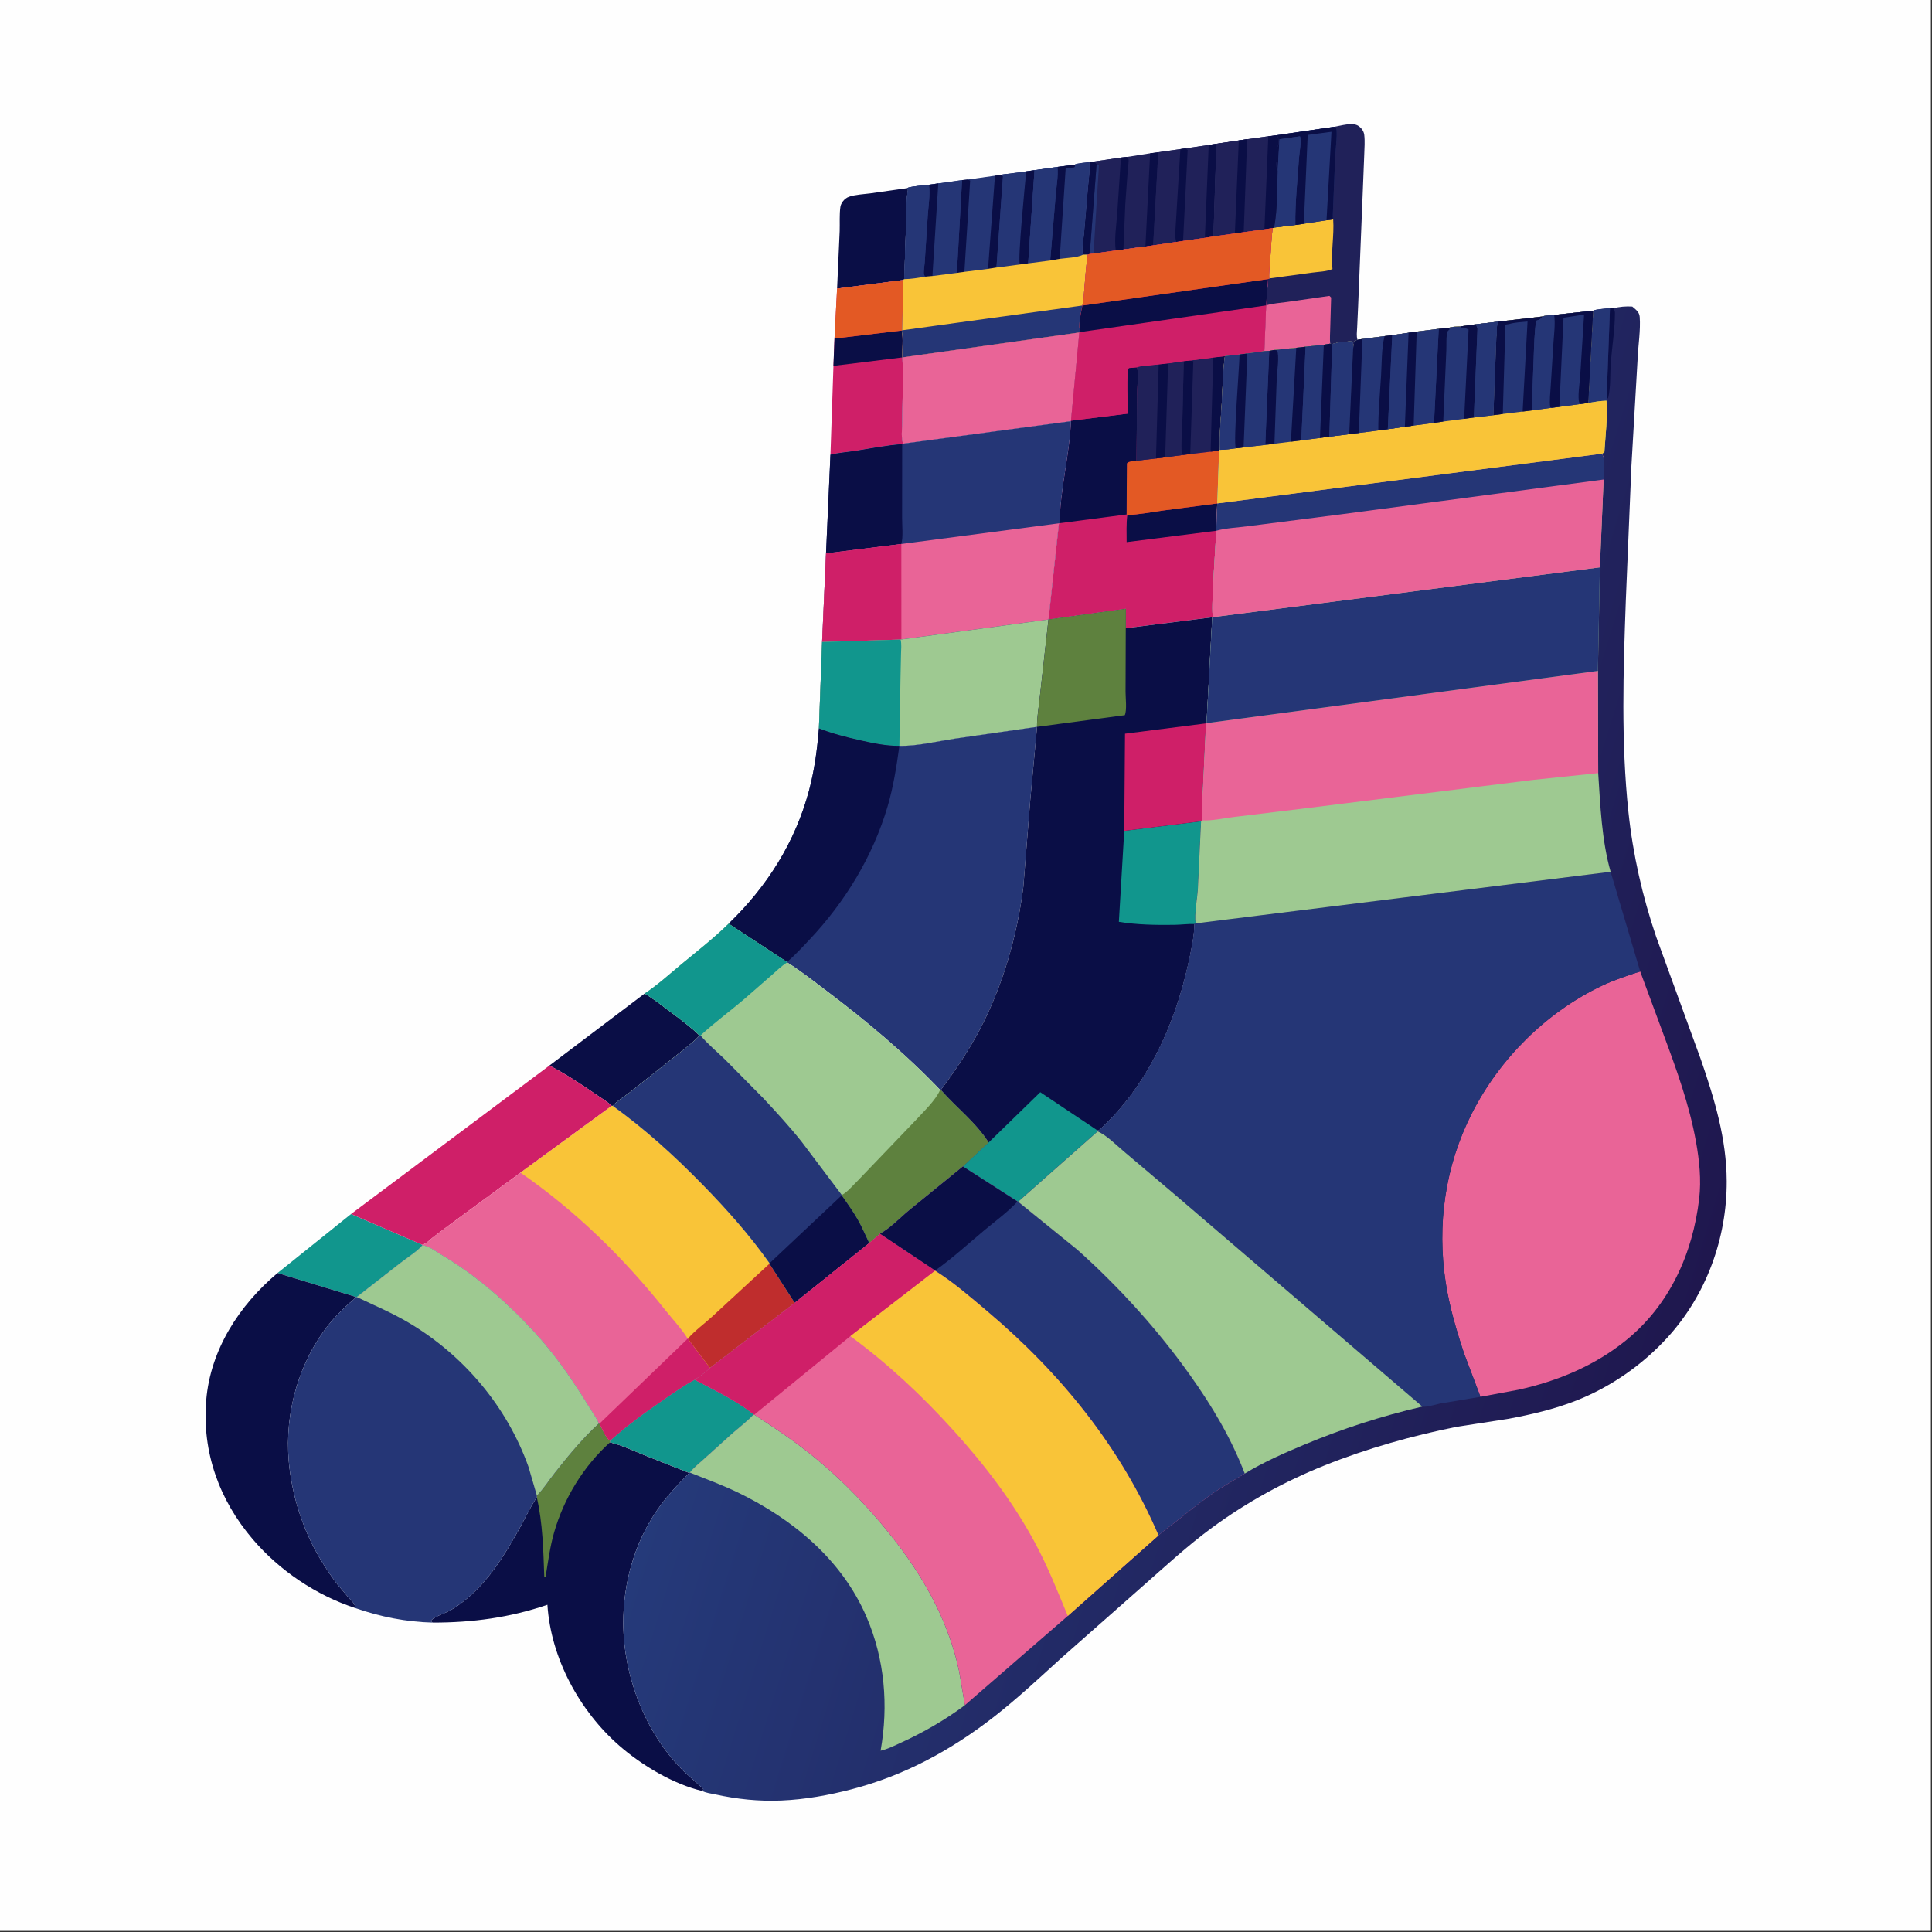<?xml version="1.0" encoding="utf-8" ?>
<svg xmlns="http://www.w3.org/2000/svg" xmlns:xlink="http://www.w3.org/1999/xlink" width="500" height="500">
	<rect width="100%" height="100%" fill="#333333" stroke="none"/>
	<path fill="#FEFEFE" transform="scale(0.488 0.488)" d="M-0 -0L1024 0L1024 1024L-0 1024L0 -0Z"/>
	<path fill="#0A0E46" transform="scale(0.488 0.488)" d="M443.935 153.047L445.304 122.527C445.436 118.404 445.111 113.791 445.68 109.75C445.834 108.657 446.352 107.692 446.999 106.808C447.813 105.696 448.987 104.774 450.297 104.327C453.674 103.175 458.007 103.012 461.547 102.545L481.166 99.769C481.405 100.37 481.594 100.556 481.467 101.203C480.566 105.79 480.818 110.914 480.614 115.595L479.563 148.036L479.017 148.509L443.935 153.047Z"/>
	<path fill="#11968D" transform="scale(0.488 0.488)" d="M186.177 643.819L223.989 660.16L224.063 660.457C220.98 663.903 216.094 666.867 212.411 669.737L189.22 687.86L188.754 687.796L147.193 675.116L186.177 643.819Z"/>
	<path fill="#0A0E46" transform="scale(0.488 0.488)" d="M341.904 526.858C346.834 529.901 351.482 533.534 356.11 537.02C361.117 540.791 366.462 544.733 370.96 549.103C368.673 551.973 365.526 554.091 362.766 556.488L333.942 579.357C331.219 581.47 327.135 583.895 324.962 586.44L324.439 586.468C322.079 584.168 318.812 582.316 316.09 580.43C308.124 574.909 299.982 569.52 291.355 565.088L341.904 526.858Z"/>
	<path fill="#CF1F68" transform="scale(0.488 0.488)" d="M443.935 153.047L479.017 148.509L478.477 175.165L478.229 175.287C479.139 179.875 478.362 184.875 478.564 189.545C479.168 201.034 478.544 212.806 478.443 224.325C478.421 226.795 477.73 233.505 479.112 235.263L478.451 235.532C470.28 236.086 461.88 237.765 453.779 239.058C449.393 239.758 444.7 240.063 440.412 241.135L442.001 194.031L442.56 179.552L443.935 153.047Z"/>
	<path fill="#0A0E46" transform="scale(0.488 0.488)" d="M442.56 179.552L478.229 175.287C479.139 179.875 478.362 184.875 478.564 189.545L442.001 194.031L442.56 179.552Z"/>
	<path fill="#E35924" transform="scale(0.488 0.488)" d="M443.935 153.047L479.017 148.509L478.477 175.165L478.229 175.287L442.56 179.552L443.935 153.047Z"/>
	<path fill="#202159" transform="scale(0.488 0.488)" d="M641.007 76.881L645.095 76.246L643.532 125.391L638.98 126.146L627.416 127.787L623.877 128.313L611.547 130.143L607.442 130.737L595.771 132.325L592.346 132.752L579.94 134.474L577.914 134.697L576.896 135.022L574.389 135.059C573.441 132.767 574.592 127.072 574.83 124.408L577.014 98.972C577.365 94.67 578.159 90.276 577.67 85.969L580.082 85.678L594.464 83.572L597.59 83.245L609.93 81.309L614.274 80.73L625.982 79.08L628.635 78.709L641.007 76.881Z"/>
	<path fill="#0A0E46" transform="scale(0.488 0.488)" d="M609.93 81.309L614.274 80.73L611.547 130.143L607.442 130.737L609.93 81.309Z"/>
	<path fill="#202159" transform="scale(0.488 0.488)" d="M614.274 80.73L625.982 79.08L623.604 118.08C623.505 120.816 622.75 125.892 623.877 128.313L611.547 130.143L614.274 80.73Z"/>
	<path fill="#202159" transform="scale(0.488 0.488)" d="M641.007 76.881L645.095 76.246L643.532 125.391L638.98 126.146L627.416 127.787L623.877 128.313C622.75 125.892 623.505 120.816 623.604 118.08L625.982 79.08L628.635 78.709L641.007 76.881Z"/>
	<path fill="#0A0E46" transform="scale(0.488 0.488)" d="M625.982 79.08L628.635 78.709L629.84 79.516L627.416 127.787L623.877 128.313C622.75 125.892 623.505 120.816 623.604 118.08L625.982 79.08Z"/>
	<path fill="#0A0E46" transform="scale(0.488 0.488)" d="M641.007 76.881L645.095 76.246L643.532 125.391L638.98 126.146L641.007 76.881Z"/>
	<path fill="#202159" transform="scale(0.488 0.488)" d="M594.464 83.572L597.59 83.245C597.869 83.58 598.274 83.842 598.428 84.25C598.763 85.139 598.22 88.39 598.136 89.512L596.772 108.3L595.771 132.325L592.346 132.752L579.94 134.474L577.914 134.697L576.896 135.022L574.389 135.059C573.441 132.767 574.592 127.072 574.83 124.408L577.014 98.972C577.365 94.67 578.159 90.276 577.67 85.969L580.082 85.678L594.464 83.572Z"/>
	<path fill="#253676" transform="scale(0.488 0.488)" d="M581.559 87.028L582.804 87.552L579.94 134.474L577.914 134.697L581.559 87.028Z"/>
	<path fill="#0A0E46" transform="scale(0.488 0.488)" d="M577.67 85.969L580.082 85.678C580.599 86.111 581.136 86.5 581.559 87.028L577.914 134.697L576.896 135.022L574.389 135.059C573.441 132.767 574.592 127.072 574.83 124.408L577.014 98.972C577.365 94.67 578.159 90.276 577.67 85.969Z"/>
	<path fill="#0A0E46" transform="scale(0.488 0.488)" d="M594.464 83.572L597.59 83.245C597.869 83.58 598.274 83.842 598.428 84.25C598.763 85.139 598.22 88.39 598.136 89.512L596.772 108.3L595.771 132.325L592.346 132.752L591.66 132.326C590.91 126.494 592.057 119.322 592.474 113.391L594.464 83.572Z"/>
	<path fill="#CF1F68" transform="scale(0.488 0.488)" d="M186.177 643.819L291.355 565.088C299.982 569.52 308.124 574.909 316.09 580.43C318.812 582.316 322.079 584.168 324.439 586.468L276.03 621.897L236.807 650.745L229.389 656.374C227.673 657.776 226.146 659.477 223.989 660.16L186.177 643.819Z"/>
	<path fill="#0A0E46" transform="scale(0.488 0.488)" d="M147.193 675.116L188.754 687.796L188.137 688.556C187.126 689.769 185.844 690.527 184.713 691.607C181.394 694.777 177.999 697.99 175.094 701.545C158.547 721.798 150.867 748.989 153.157 775.003C154.74 792.99 160.593 811.426 169.927 826.921C172.677 831.487 175.674 836.049 178.958 840.25L184.913 847.309C186.21 848.733 188.003 850.162 188.346 852.109L188.489 852.822C167.703 846.03 148.272 832.945 134.081 816.343C116.28 795.517 107.092 770.071 109.358 742.649C111.584 715.706 126.932 692.165 147.193 675.116Z"/>
	<path fill="#202159" transform="scale(0.488 0.488)" d="M707.624 67.234C711.089 66.66 717.355 64.686 720.386 66.754C722.013 67.864 723.254 69.531 723.494 71.5C723.908 74.892 723.599 78.558 723.497 81.978L722.783 99.98L720.25 162.368L719.722 173.957C719.631 176.008 719.264 178.272 719.931 180.248L718.25 180.983L717.588 185.045L717.442 181.5L716.75 180.976C713.512 181.23 709.538 181.39 706.508 182.575L705.464 182.271L702.041 182.853L692.385 183.883L687.451 184.443L675.61 185.608L673.116 186.101L670.493 186.262L671.451 161.966L672.495 148.012L673.083 147.674C672.849 144.626 673.407 141.304 673.597 138.243C673.956 132.487 674.183 126.69 674.913 120.968L670.552 121.635L659.57 123.138L654.881 123.815L643.532 125.391L645.095 76.246L656.961 74.484L661.412 73.829L672.606 72.274L677.128 71.71L707.624 67.234Z"/>
	<path fill="#E96497" transform="scale(0.488 0.488)" d="M705.025 156.924L705.935 157.764L705.46 174.166C705.432 176.76 705.119 179.71 705.464 182.271L702.041 182.853L692.385 183.883L687.451 184.443L675.61 185.608L673.116 186.101L670.493 186.262L671.451 161.966C674.869 160.859 679.054 160.646 682.611 160.134L705.025 156.924Z"/>
	<path fill="#F9C438" transform="scale(0.488 0.488)" d="M707.026 116.342C707.623 125.059 705.724 134.025 706.643 142.695C703.44 144.096 699.285 144.094 695.828 144.591L673.083 147.674C672.849 144.626 673.407 141.304 673.597 138.243C673.956 132.487 674.183 126.69 674.913 120.968L675.704 120.666L686.962 119.302L691.453 118.645L703.49 116.812L707.026 116.342Z"/>
	<path fill="#253676" transform="scale(0.488 0.488)" d="M677.128 71.71L707.624 67.234C708.507 67.981 708.753 67.836 708.836 69.063C709.127 73.363 708.361 78.234 708.11 82.574L706.949 111.023C706.942 112.054 706.628 115.649 707.026 116.342L703.49 116.812L691.453 118.645L686.962 119.302L675.704 120.666C677.495 110.962 677.317 100.304 677.543 90.443C676.941 89.139 676.876 87.906 676.755 86.5C677.904 84.77 677.246 80.189 677.255 78C677.915 77.17 677.942 76.841 678 75.75C678.071 74.412 677.996 72.773 677.128 71.71Z"/>
	<path fill="#0A0E46" transform="scale(0.488 0.488)" d="M677.128 71.71L707.624 67.234C708.507 67.981 708.753 67.836 708.836 69.063C709.127 73.363 708.361 78.234 708.11 82.574L706.949 111.023C706.942 112.054 706.628 115.649 707.026 116.342L703.49 116.812L706.107 69.89L693.51 71.557L691.453 118.645L686.962 119.302C686.76 107.561 688.13 95.368 688.916 83.626C689.091 81.004 690.334 74.371 689.401 72.304L678.549 73.85L677.622 89.816L677.543 90.443C676.941 89.139 676.876 87.906 676.755 86.5C677.904 84.77 677.246 80.189 677.255 78C677.915 77.17 677.942 76.841 678 75.75C678.071 74.412 677.996 72.773 677.128 71.71Z"/>
	<path fill="#253676" transform="scale(0.488 0.488)" d="M677.543 90.443L677.622 89.816L678.549 73.85L689.401 72.304C690.334 74.371 689.091 81.004 688.916 83.626C688.13 95.368 686.76 107.561 686.962 119.302L675.704 120.666C677.495 110.962 677.317 100.304 677.543 90.443Z"/>
	<path fill="#202159" transform="scale(0.488 0.488)" d="M672.606 72.274L677.128 71.71C677.996 72.773 678.071 74.412 678 75.75C677.942 76.841 677.915 77.17 677.255 78C677.246 80.189 677.904 84.77 676.755 86.5C676.876 87.906 676.941 89.139 677.543 90.443C677.317 100.304 677.495 110.962 675.704 120.666L674.913 120.968L670.552 121.635L659.57 123.138L654.881 123.815L643.532 125.391L645.095 76.246L656.961 74.484L661.412 73.829L672.606 72.274Z"/>
	<path fill="#0A0E46" transform="scale(0.488 0.488)" d="M672.606 72.274L677.128 71.71C677.996 72.773 678.071 74.412 678 75.75C677.942 76.841 677.915 77.17 677.255 78C677.246 80.189 677.904 84.77 676.755 86.5C676.876 87.906 676.941 89.139 677.543 90.443C677.317 100.304 677.495 110.962 675.704 120.666L674.913 120.968L670.552 121.635L672.606 72.274Z"/>
	<path fill="#202159" transform="scale(0.488 0.488)" d="M656.961 74.484L661.412 73.829L659.57 123.138L654.881 123.815L643.532 125.391L645.095 76.246L656.961 74.484Z"/>
	<path fill="#0A0E46" transform="scale(0.488 0.488)" d="M656.961 74.484L661.412 73.829L659.57 123.138L654.881 123.815L656.961 74.484Z"/>
	<path fill="#0A0E46" transform="scale(0.488 0.488)" d="M317.515 754.943L317.909 755C319.138 757.314 321.284 762.803 323.563 764.088L323.503 764.912C329.842 766.404 335.861 769.355 341.892 771.775L365.567 781.141C359.265 787.438 353.062 794.114 348.051 801.5C336.312 818.801 330.464 840.031 330.542 860.873C330.649 889.161 342.367 919.475 362.673 939.415L373.032 948.747L372.581 949.84C357.084 946.239 340.285 936.119 328.437 925.774C307.248 907.273 292.13 879.319 290.307 851.052C270.36 857.863 250.528 860.521 229.544 860.504L228.357 859.75C229.858 857.434 235.841 855.642 238.539 854.145C241.057 852.748 243.212 851.221 245.5 849.476C258.588 839.489 267.601 824.774 275.491 810.573C278.381 805.372 280.915 799.859 284.149 794.868L284.685 794.049L284.715 793.149C288.197 789.605 291.033 785.111 294.125 781.184C301.365 771.993 308.88 762.871 317.515 754.943Z"/>
	<path fill="#5E813E" transform="scale(0.488 0.488)" d="M317.515 754.943L317.909 755C319.138 757.314 321.284 762.803 323.563 764.088L323.503 764.912C309.458 777.6 299.089 794.478 293.87 812.649C291.721 820.132 290.755 827.606 289.495 835.25C289.344 836.166 289.558 836.348 288.656 836.5C288.135 822.233 287.873 808.066 284.685 794.049L284.715 793.149C288.197 789.605 291.033 785.111 294.125 781.184C301.365 771.993 308.88 762.871 317.515 754.943Z"/>
	<path fill="#253676" transform="scale(0.488 0.488)" d="M569.891 87.34C570.907 86.572 576.167 86.206 577.67 85.969C578.159 90.276 577.365 94.67 577.014 98.972L574.83 124.408C574.592 127.072 573.441 132.767 574.389 135.059L576.896 135.022C575.936 141.035 575.621 147.049 575.078 153.105C574.817 156.019 574.763 159.182 574.039 162.02C573.417 165.772 571.561 172.477 572.942 176.088L572.419 176.327L567.993 223.115L567.972 223.377L479.112 235.263C477.73 233.505 478.421 226.795 478.443 224.325C478.544 212.806 479.168 201.034 478.564 189.545C478.362 184.875 479.139 179.875 478.229 175.287L478.477 175.165L479.017 148.509L479.563 148.036L480.614 115.595C480.818 110.914 480.566 105.79 481.467 101.203C481.594 100.556 481.405 100.37 481.166 99.769C482.015 98.918 491.113 98.19 492.657 97.974L497.605 97.28L510.216 95.528L513.132 95.222L527.654 93.182L531.156 92.772C531.906 92.269 533.764 92.293 534.683 92.178L544.246 90.884L548.638 90.252L560.785 88.53L569.891 87.34Z"/>
	<path fill="#0A0E46" transform="scale(0.488 0.488)" d="M510.216 95.528L513.132 95.222L514.499 95.75L511.439 144.16L507.45 144.727L510.216 95.528Z"/>
	<path fill="#0A0E46" transform="scale(0.488 0.488)" d="M527.654 93.182L531.156 92.772L531.9 93.5L528.452 141.884L523.986 142.598L527.654 93.182Z"/>
	<path fill="#253676" transform="scale(0.488 0.488)" d="M544.246 90.884L548.638 90.252L545.264 139.673L540.864 140.262L528.452 141.884L531.9 93.5L531.156 92.772C531.906 92.269 533.764 92.293 534.683 92.178L544.246 90.884Z"/>
	<path fill="#0A0E46" transform="scale(0.488 0.488)" d="M544.246 90.884L548.638 90.252L545.264 139.673L540.864 140.262C539.566 138.134 543.641 96.961 544.246 90.884Z"/>
	<path fill="#253676" transform="scale(0.488 0.488)" d="M497.605 97.28L510.216 95.528L507.45 144.727L494.484 146.39L490.821 146.708C487.149 147.31 483.284 148.016 479.563 148.036L480.614 115.595C480.818 110.914 480.566 105.79 481.467 101.203C481.594 100.556 481.405 100.37 481.166 99.769C482.015 98.918 491.113 98.19 492.657 97.974L497.605 97.28Z"/>
	<path fill="#0A0E46" transform="scale(0.488 0.488)" d="M492.657 97.974L497.605 97.28L494.484 146.39L490.821 146.708C490.533 146.442 490.156 146.139 490.034 145.75C489.644 144.51 490.311 140.631 490.397 139.153L492.044 113.924C492.41 108.746 493.354 103.12 492.657 97.974Z"/>
	<path fill="#253676" transform="scale(0.488 0.488)" d="M481.166 99.769C482.015 98.918 491.113 98.19 492.657 97.974C493.354 103.12 492.41 108.746 492.044 113.924L490.397 139.153C490.311 140.631 489.644 144.51 490.034 145.75C490.156 146.139 490.533 146.442 490.821 146.708C487.149 147.31 483.284 148.016 479.563 148.036L480.614 115.595C480.818 110.914 480.566 105.79 481.467 101.203C481.594 100.556 481.405 100.37 481.166 99.769Z"/>
	<path fill="#253676" transform="scale(0.488 0.488)" d="M569.891 87.34C570.907 86.572 576.167 86.206 577.67 85.969C578.159 90.276 577.365 94.67 577.014 98.972L574.83 124.408C574.592 127.072 573.441 132.767 574.389 135.059C571.225 136.676 565.604 136.761 561.976 137.278L556.955 138.156L545.264 139.673L548.638 90.252L560.785 88.53L569.891 87.34Z"/>
	<path fill="#0A0E46" transform="scale(0.488 0.488)" d="M560.785 88.53L569.891 87.34L570.179 88.077L569.75 88.758L565.144 89.371L561.976 137.278L556.955 138.156L559.847 103.788C560.231 98.769 561.286 93.533 560.785 88.53Z"/>
	<path fill="#253676" transform="scale(0.488 0.488)" d="M548.638 90.252L560.785 88.53C561.286 93.533 560.231 98.769 559.847 103.788L556.955 138.156L545.264 139.673L548.638 90.252Z"/>
	<path fill="#F9C438" transform="scale(0.488 0.488)" d="M574.389 135.059L576.896 135.022C575.936 141.035 575.621 147.049 575.078 153.105C574.817 156.019 574.763 159.182 574.039 162.02C573.417 165.772 571.561 172.477 572.942 176.088L572.419 176.327L478.564 189.545C478.362 184.875 479.139 179.875 478.229 175.287L478.477 175.165L479.017 148.509L479.563 148.036C483.284 148.016 487.149 147.31 490.821 146.708L494.484 146.39L507.45 144.727L511.439 144.16L523.986 142.598L528.452 141.884L540.864 140.262L545.264 139.673L556.955 138.156L561.976 137.278C565.604 136.761 571.225 136.676 574.389 135.059Z"/>
	<path fill="#253676" transform="scale(0.488 0.488)" d="M574.039 162.02C573.417 165.772 571.561 172.477 572.942 176.088L572.419 176.327L478.564 189.545C478.362 184.875 479.139 179.875 478.229 175.287L478.477 175.165L574.039 162.02Z"/>
	<path fill="#E96497" transform="scale(0.488 0.488)" d="M478.564 189.545L572.419 176.327L567.993 223.115L567.972 223.377L479.112 235.263C477.73 233.505 478.421 226.795 478.443 224.325C478.544 212.806 479.168 201.034 478.564 189.545Z"/>
	<path fill="#CF1F68" transform="scale(0.488 0.488)" d="M670.552 121.635L674.913 120.968C674.183 126.69 673.956 132.487 673.597 138.243C673.407 141.304 672.849 144.626 673.083 147.674L672.495 148.012L671.451 161.966L670.493 186.262L661.502 187.489L657.361 188.018L649.611 188.912C648.464 197.189 648.381 205.709 647.924 214.057C647.486 222.063 646.602 230.583 646.969 238.555L646.506 239.019L645.535 266.98L644.984 281.474C644.898 287.517 641.917 324.813 643.341 327.28L642.884 327.362L597.019 333.147L597.08 322.84L556.042 328.536L561.567 277.524L561.963 277.465C562.199 259.389 567.198 241.427 567.972 223.377L567.993 223.115L572.419 176.327L572.942 176.088C571.561 172.477 573.417 165.772 574.039 162.02C574.763 159.182 574.817 156.019 575.078 153.105C575.621 147.049 575.936 141.035 576.896 135.022L577.914 134.697L579.94 134.474L592.346 132.752L595.771 132.325L607.442 130.737L611.547 130.143L623.877 128.313L627.416 127.787L638.98 126.146L643.532 125.391L654.881 123.815L659.57 123.138L670.552 121.635Z"/>
	<path fill="#0A0E46" transform="scale(0.488 0.488)" d="M645.535 266.98L644.984 281.474L597.483 287.49C597.506 282.752 597.217 277.78 597.862 273.085C603.997 272.922 610.176 271.653 616.25 270.8L645.535 266.98Z"/>
	<path fill="#E35924" transform="scale(0.488 0.488)" d="M642.029 239.524L646.506 239.019L645.535 266.98L616.25 270.8C610.176 271.653 603.997 272.922 597.862 273.085L597.461 272.823L597.613 245.75C598.638 244.475 601.08 244.561 602.722 244.33L613.044 243.119L617.917 242.519L627.396 241.268L631.229 240.793L642.029 239.524Z"/>
	<path fill="#0A0E46" transform="scale(0.488 0.488)" d="M567.993 223.115L598.123 219.365C598.106 215.548 597.203 197.124 598.624 195.179L603.07 194.776C603.849 199.375 603.058 205.133 603.031 209.862L602.722 244.33C601.08 244.561 598.638 244.475 597.613 245.75L597.461 272.823L561.963 277.465C562.199 259.389 567.198 241.427 567.972 223.377L567.993 223.115Z"/>
	<path fill="#202159" transform="scale(0.488 0.488)" d="M643.411 189.611L649.611 188.912C648.464 197.189 648.381 205.709 647.924 214.057C647.486 222.063 646.602 230.583 646.969 238.555L646.506 239.019L642.029 239.524L631.229 240.793L627.396 241.268L617.917 242.519L613.044 243.119L602.722 244.33L603.031 209.862C603.058 205.133 603.849 199.375 603.07 194.776C603.613 194.177 613.115 193.443 614.473 193.286L619.489 192.727L627.759 191.543L631.099 191.202L643.411 189.611Z"/>
	<path fill="#0A0E46" transform="scale(0.488 0.488)" d="M627.759 191.543L631.099 191.202L632.844 191.568L631.229 240.793L627.396 241.268L626.705 240.822C626.107 235.562 626.845 229.816 627.004 224.513L627.759 191.543Z"/>
	<path fill="#0A0E46" transform="scale(0.488 0.488)" d="M643.411 189.611L649.611 188.912C648.464 197.189 648.381 205.709 647.924 214.057C647.486 222.063 646.602 230.583 646.969 238.555L646.506 239.019L642.029 239.524L643.411 189.611Z"/>
	<path fill="#202159" transform="scale(0.488 0.488)" d="M619.489 192.727L627.759 191.543L627.004 224.513C626.845 229.816 626.107 235.562 626.705 240.822L627.396 241.268L617.917 242.519L619.489 192.727Z"/>
	<path fill="#202159" transform="scale(0.488 0.488)" d="M614.473 193.286L619.489 192.727L617.917 242.519L613.044 243.119L602.722 244.33L603.031 209.862C603.058 205.133 603.849 199.375 603.07 194.776C603.613 194.177 613.115 193.443 614.473 193.286Z"/>
	<path fill="#0A0E46" transform="scale(0.488 0.488)" d="M614.473 193.286L619.489 192.727L617.917 242.519L613.044 243.119L614.473 193.286Z"/>
	<path fill="#CF1F68" transform="scale(0.488 0.488)" d="M670.552 121.635L674.913 120.968C674.183 126.69 673.956 132.487 673.597 138.243C673.407 141.304 672.849 144.626 673.083 147.674L672.495 148.012L671.451 161.966L670.493 186.262L661.502 187.489L657.361 188.018L649.611 188.912L643.411 189.611L631.099 191.202L627.759 191.543L619.489 192.727L614.473 193.286C613.115 193.443 603.613 194.177 603.07 194.776L598.624 195.179C597.203 197.124 598.106 215.548 598.123 219.365L567.993 223.115L572.419 176.327L572.942 176.088C571.561 172.477 573.417 165.772 574.039 162.02C574.763 159.182 574.817 156.019 575.078 153.105C575.621 147.049 575.936 141.035 576.896 135.022L577.914 134.697L579.94 134.474L592.346 132.752L595.771 132.325L607.442 130.737L611.547 130.143L623.877 128.313L627.416 127.787L638.98 126.146L643.532 125.391L654.881 123.815L659.57 123.138L670.552 121.635Z"/>
	<path fill="#0A0E46" transform="scale(0.488 0.488)" d="M574.039 162.02L672.495 148.012L671.451 161.966L572.942 176.088C571.561 172.477 573.417 165.772 574.039 162.02Z"/>
	<path fill="#E35924" transform="scale(0.488 0.488)" d="M670.552 121.635L674.913 120.968C674.183 126.69 673.956 132.487 673.597 138.243C673.407 141.304 672.849 144.626 673.083 147.674L672.495 148.012L574.039 162.02C574.763 159.182 574.817 156.019 575.078 153.105C575.621 147.049 575.936 141.035 576.896 135.022L577.914 134.697L579.94 134.474L592.346 132.752L595.771 132.325L607.442 130.737L611.547 130.143L623.877 128.313L627.416 127.787L638.98 126.146L643.532 125.391L654.881 123.815L659.57 123.138L670.552 121.635Z"/>
	<path fill="#E96497" transform="scale(0.488 0.488)" d="M324.962 586.44C342.097 598.82 357.523 612.824 372.292 627.91C385.127 641.019 397.535 654.913 408.117 669.924L408.096 670.161L421.489 690.9L376.566 725.467C374.142 727.829 371.243 729.818 368.456 731.725C378.739 737.204 390.674 742.764 399.7 750.1C396.47 753.613 392.47 756.63 388.858 759.762L373.13 773.931C370.797 776.088 367.727 778.408 365.877 780.955L365.567 781.141L341.892 771.775C335.861 769.355 329.842 766.404 323.503 764.912L323.563 764.088C321.284 762.803 319.138 757.314 317.909 755L317.515 754.943C316.333 751.806 313.914 748.599 312.151 745.724C303.683 731.914 294.496 718.53 283.511 706.579C268.647 690.41 252.646 676.417 233.714 665.197C231.014 663.597 227.221 660.59 224.063 660.457L223.989 660.16C226.146 659.477 227.673 657.776 229.389 656.374L236.807 650.745L276.03 621.897L324.439 586.468L324.962 586.44Z"/>
	<path fill="#CF1F68" transform="scale(0.488 0.488)" d="M364.709 709.947L364.804 709.905L376.378 725.203L376.566 725.467C374.142 727.829 371.243 729.818 368.456 731.725C362.506 734.916 356.97 738.895 351.41 742.713C341.589 749.457 332.438 756.141 323.563 764.088C321.284 762.803 319.138 757.314 317.909 755L364.709 709.947Z"/>
	<path fill="#11968D" transform="scale(0.488 0.488)" d="M368.456 731.725C378.739 737.204 390.674 742.764 399.7 750.1C396.47 753.613 392.47 756.63 388.858 759.762L373.13 773.931C370.797 776.088 367.727 778.408 365.877 780.955L365.567 781.141L341.892 771.775C335.861 769.355 329.842 766.404 323.503 764.912L323.563 764.088C332.438 756.141 341.589 749.457 351.41 742.713C356.97 738.895 362.506 734.916 368.456 731.725Z"/>
	<path fill="#F9C438" transform="scale(0.488 0.488)" d="M324.962 586.44C342.097 598.82 357.523 612.824 372.292 627.91C385.127 641.019 397.535 654.913 408.117 669.924L408.096 670.161L421.489 690.9L376.566 725.467L376.378 725.203L364.804 709.905L364.709 709.947C361.537 704.767 356.783 699.742 352.965 694.948C330.777 667.089 305.402 642.198 276.03 621.897L324.439 586.468L324.962 586.44Z"/>
	<path fill="#BF2D2D" transform="scale(0.488 0.488)" d="M408.096 670.161L421.489 690.9L376.566 725.467L376.378 725.203L364.804 709.905C368.384 705.767 373.559 702.004 377.63 698.276L408.096 670.161Z"/>
	<path fill="#253676" transform="scale(0.488 0.488)" d="M479.112 235.263L567.972 223.377C567.198 241.427 562.199 259.389 561.963 277.465L561.567 277.524L556.042 328.536L551.334 370.711C550.834 375.499 549.908 380.672 549.969 385.472L506.172 391.776C496.819 393.191 486.4 395.748 476.967 395.567C470.069 395.624 463.128 394.17 456.415 392.66C448.87 390.963 441.511 389.089 434.292 386.292L435.986 340.481L438.065 293.496L440.412 241.135C444.7 240.063 449.393 239.758 453.779 239.058C461.88 237.765 470.28 236.086 478.451 235.532L479.112 235.263Z"/>
	<path fill="#0A0E46" transform="scale(0.488 0.488)" d="M440.412 241.135C444.7 240.063 449.393 239.758 453.779 239.058C461.88 237.765 470.28 236.086 478.451 235.532L478.413 274.608C478.385 278.689 479.064 284.68 477.999 288.484L438.065 293.496L440.412 241.135Z"/>
	<path fill="#E96497" transform="scale(0.488 0.488)" d="M477.999 288.484L561.567 277.524L556.042 328.536L478.033 339.113L477.612 339.181L435.986 340.481L438.065 293.496L477.999 288.484Z"/>
	<path fill="#CF1F68" transform="scale(0.488 0.488)" d="M477.999 288.484L478.033 339.113L477.612 339.181L435.986 340.481L438.065 293.496L477.999 288.484Z"/>
	<path fill="#9EC991" transform="scale(0.488 0.488)" d="M556.042 328.536L551.334 370.711C550.834 375.499 549.908 380.672 549.969 385.472L506.172 391.776C496.819 393.191 486.4 395.748 476.967 395.567C470.069 395.624 463.128 394.17 456.415 392.66C448.87 390.963 441.511 389.089 434.292 386.292L435.986 340.481L477.612 339.181L478.033 339.113L556.042 328.536Z"/>
	<path fill="#11968D" transform="scale(0.488 0.488)" d="M477.612 339.181C478.216 341.628 477.885 344.347 477.829 346.864L477.549 359.963L476.967 395.567C470.069 395.624 463.128 394.17 456.415 392.66C448.87 390.963 441.511 389.089 434.292 386.292L435.986 340.481L477.612 339.181Z"/>
	<path fill="#253676" transform="scale(0.488 0.488)" d="M476.967 395.567C486.4 395.748 496.819 393.191 506.172 391.776L549.969 385.472L546.356 424.448L542.698 470.345C539.462 496.083 532.005 522.066 520.069 545.142C514.072 556.734 506.722 567.552 498.946 578.012L498.567 578.012C480.068 558.596 458.483 540.624 437.063 524.525C430.655 519.709 424.26 514.616 417.433 510.405L417.383 510.17L386.405 489.846C406.775 470.275 421.746 446.632 429.064 419.175C431.954 408.33 433.38 397.45 434.292 386.292C441.511 389.089 448.87 390.963 456.415 392.66C463.128 394.17 470.069 395.624 476.967 395.567Z"/>
	<path fill="#0A0E46" transform="scale(0.488 0.488)" d="M434.292 386.292C441.511 389.089 448.87 390.963 456.415 392.66C463.128 394.17 470.069 395.624 476.967 395.567C475.472 406.394 473.771 417.386 470.66 427.886C462.893 454.099 448.244 478.203 429.558 498.038C425.688 502.145 421.685 506.521 417.383 510.17L386.405 489.846C406.775 470.275 421.746 446.632 429.064 419.175C431.954 408.33 433.38 397.45 434.292 386.292Z"/>
	<path fill="#9EC991" transform="scale(0.488 0.488)" d="M341.904 526.858C348.698 522.385 355.121 516.516 361.405 511.316C369.868 504.313 378.561 497.55 386.405 489.846L417.383 510.17L417.433 510.405C424.26 514.616 430.655 519.709 437.063 524.525C458.483 540.624 480.068 558.596 498.567 578.012L498.946 578.012C507.272 587.502 517.399 595.05 524.291 605.898L510.663 618.64L482.308 641.738C477.541 645.658 472.15 651.419 466.753 654.269L460.943 659.277L421.489 690.9L408.096 670.161L408.117 669.924C397.535 654.913 385.127 641.019 372.292 627.91C357.523 612.824 342.097 598.82 324.962 586.44C327.135 583.895 331.219 581.47 333.942 579.357L362.766 556.488C365.526 554.091 368.673 551.973 370.96 549.103C366.462 544.733 361.117 540.791 356.11 537.02C351.482 533.534 346.834 529.901 341.904 526.858Z"/>
	<path fill="#11968D" transform="scale(0.488 0.488)" d="M341.904 526.858C348.698 522.385 355.121 516.516 361.405 511.316C369.868 504.313 378.561 497.55 386.405 489.846L417.383 510.17L417.433 510.405C414.451 512.24 411.798 514.905 409.158 517.207L394.91 529.638C387.258 536.201 378.856 542.314 371.492 549.132L370.96 549.103C366.462 544.733 361.117 540.791 356.11 537.02C351.482 533.534 346.834 529.901 341.904 526.858Z"/>
	<path fill="#5E813E" transform="scale(0.488 0.488)" d="M498.567 578.012L498.946 578.012C507.272 587.502 517.399 595.05 524.291 605.898L510.663 618.64L482.308 641.738C477.541 645.658 472.15 651.419 466.753 654.269L460.943 659.277C458.93 655.107 457.131 650.777 454.84 646.75C452.325 642.331 449.245 638.14 446.363 633.949L446.421 633.745C449.286 632.366 452.639 628.288 455.018 626.01L485.593 594.122C489.695 589.602 496.152 583.614 498.567 578.012Z"/>
	<path fill="#253676" transform="scale(0.488 0.488)" d="M370.96 549.103L371.492 549.132C375.417 553.742 380.258 557.789 384.63 561.995L404.855 582.468C411.841 589.954 418.777 597.494 425.152 605.513L446.421 633.745L446.363 633.949C449.245 638.14 452.325 642.331 454.84 646.75C457.131 650.777 458.93 655.107 460.943 659.277L421.489 690.9L408.096 670.161L408.117 669.924C397.535 654.913 385.127 641.019 372.292 627.91C357.523 612.824 342.097 598.82 324.962 586.44C327.135 583.895 331.219 581.47 333.942 579.357L362.766 556.488C365.526 554.091 368.673 551.973 370.96 549.103Z"/>
	<path fill="#0A0E46" transform="scale(0.488 0.488)" d="M446.363 633.949C449.245 638.14 452.325 642.331 454.84 646.75C457.131 650.777 458.93 655.107 460.943 659.277L421.489 690.9L408.096 670.161L408.117 669.924L446.363 633.949Z"/>
	<path fill="#253676" transform="scale(0.488 0.488)" d="M224.063 660.457C227.221 660.59 231.014 663.597 233.714 665.197C252.646 676.417 268.647 690.41 283.511 706.579C294.496 718.53 303.683 731.914 312.151 745.724C313.914 748.599 316.333 751.806 317.515 754.943C308.88 762.871 301.365 771.993 294.125 781.184C291.033 785.111 288.197 789.605 284.715 793.149L284.685 794.049L284.149 794.868C280.915 799.859 278.381 805.372 275.491 810.573C267.601 824.774 258.588 839.489 245.5 849.476C243.212 851.221 241.057 852.748 238.539 854.145C235.841 855.642 229.858 857.434 228.357 859.75L229.544 860.504C215.567 860.181 201.668 857.42 188.489 852.822L188.346 852.109C188.003 850.162 186.21 848.733 184.913 847.309L178.958 840.25C175.674 836.049 172.677 831.487 169.927 826.921C160.593 811.426 154.74 792.99 153.157 775.003C150.867 748.989 158.547 721.798 175.094 701.545C177.999 697.99 181.394 694.777 184.713 691.607C185.844 690.527 187.126 689.769 188.137 688.556L188.754 687.796L189.22 687.86L212.411 669.737C216.094 666.867 220.98 663.903 224.063 660.457Z"/>
	<path fill="#9EC991" transform="scale(0.488 0.488)" d="M224.063 660.457C227.221 660.59 231.014 663.597 233.714 665.197C252.646 676.417 268.647 690.41 283.511 706.579C294.496 718.53 303.683 731.914 312.151 745.724C313.914 748.599 316.333 751.806 317.515 754.943C308.88 762.871 301.365 771.993 294.125 781.184C291.033 785.111 288.197 789.605 284.715 793.149L280.284 777.947C268.846 745.94 245.984 718.801 216.776 701.485C207.861 696.2 198.54 692.299 189.22 687.86L212.411 669.737C216.094 666.867 220.98 663.903 224.063 660.457Z"/>
	<path fill="#0A0E46" transform="scale(0.488 0.488)" d="M556.042 328.536L597.08 322.84L597.019 333.147L642.884 327.362L639.868 383.509L639.566 383.635L637.993 417.049C637.696 422.933 637.09 429.204 637.523 435.073L636.954 435.546L635.245 471.75C634.889 477.18 633.339 484.444 634.078 489.693L633.494 490.031C633.288 497.34 631.528 505.099 629.929 512.242C622.754 544.281 608.093 576.144 583.588 598.746C583.078 599.217 582.721 599.383 582.044 599.509L582.131 599.996L539.965 637.302L539.591 637.209L510.663 618.64L524.291 605.898C517.399 595.05 507.272 587.502 498.946 578.012C506.722 567.552 514.072 556.734 520.069 545.142C532.005 522.066 539.462 496.083 542.698 470.345L546.356 424.448L549.969 385.472C549.908 380.672 550.834 375.499 551.334 370.711L556.042 328.536Z"/>
	<path fill="#11968D" transform="scale(0.488 0.488)" d="M551.681 579.224L582.044 599.509L582.131 599.996L539.965 637.302L539.591 637.209L510.663 618.64L524.291 605.898L551.681 579.224Z"/>
	<path fill="#11968D" transform="scale(0.488 0.488)" d="M596.215 440.636L636.954 435.546L635.245 471.75C634.889 477.18 633.339 484.444 634.078 489.693L633.494 490.031C630.026 489.905 626.381 490.413 622.878 490.466C613.2 490.613 602.926 490.46 593.364 488.874L596.215 440.636Z"/>
	<path fill="#CF1F68" transform="scale(0.488 0.488)" d="M639.566 383.635L637.993 417.049C637.696 422.933 637.09 429.204 637.523 435.073L636.954 435.546L596.215 440.636L596.617 389.102L639.566 383.635Z"/>
	<path fill="#5E813E" transform="scale(0.488 0.488)" d="M556.042 328.536L597.08 322.84L597.019 333.147L596.909 366.876C596.901 369.96 597.708 376.588 596.511 379.281L549.969 385.472C549.908 380.672 550.834 375.499 551.334 370.711L556.042 328.536Z"/>
	<defs>
		<linearGradient id="gradient_0" gradientUnits="userSpaceOnUse" x1="913.963" y1="647.731" x2="437.667" y2="499.913">
			<stop offset="0" stop-color="#1F174E"/>
			<stop offset="1" stop-color="#253A7A"/>
		</linearGradient>
	</defs>
	<path fill="url(#gradient_0)" transform="scale(0.488 0.488)" d="M855.668 163.511C858.768 162.628 862.43 162.352 865.637 162.573C867.533 164.207 869.386 165.412 869.582 168.094C870.094 175.13 868.825 182.698 868.502 189.767L865.175 247.124L862.213 318.5C860.869 355.872 859.645 393.455 863.602 430.703C865.989 453.17 871.014 475.362 878.286 496.75L902.051 562C909.306 583.112 915.623 603.903 915.713 626.445C915.835 656.638 904.881 686.684 884.474 709.118C871.151 723.766 854.307 735.535 835.868 742.786C824.26 747.351 811.75 750.265 799.5 752.505L772.454 756.683C748.822 761.447 724.999 768.135 702.609 777.089C681.298 785.612 661.313 796.56 642.8 810.142C629.861 819.635 617.955 830.666 605.917 841.256L562.927 879.213C551.147 889.915 539.579 900.762 527.009 910.55C504.295 928.238 479.677 941.592 451.717 948.876C439.537 952.05 426.997 954.317 414.409 954.86C402.533 955.372 390.83 954.16 379.237 951.598C377.408 951.194 374.168 950.808 372.581 949.84L373.032 948.747L362.673 939.415C342.367 919.475 330.649 889.161 330.542 860.873C330.464 840.031 336.312 818.801 348.051 801.5C353.062 794.114 359.265 787.438 365.567 781.141L365.877 780.955C367.727 778.408 370.797 776.088 373.13 773.931L388.858 759.762C392.47 756.63 396.47 753.613 399.7 750.1C390.674 742.764 378.739 737.204 368.456 731.725C371.243 729.818 374.142 727.829 376.566 725.467L421.489 690.9L460.943 659.277L466.753 654.269C472.15 651.419 477.541 645.658 482.308 641.738L510.663 618.64L539.591 637.209L539.965 637.302L582.131 599.996L582.044 599.509C582.721 599.383 583.078 599.217 583.588 598.746C608.093 576.144 622.754 544.281 629.929 512.242C631.528 505.099 633.288 497.34 633.494 490.031L634.078 489.693C633.339 484.444 634.889 477.18 635.245 471.75L636.954 435.546L637.523 435.073C637.09 429.204 637.696 422.933 637.993 417.049L639.566 383.635L639.868 383.509L642.884 327.362L643.341 327.28C641.917 324.813 644.898 287.517 644.984 281.474L645.535 266.98L646.506 239.019L646.969 238.555C646.602 230.583 647.486 222.063 647.924 214.057C648.381 205.709 648.464 197.189 649.611 188.912L657.361 188.018L661.502 187.489L670.493 186.262L673.116 186.101L675.61 185.608L687.451 184.443L692.385 183.883L702.041 182.853L705.464 182.271L706.508 182.575C709.538 181.39 713.512 181.23 716.75 180.976L717.442 181.5L717.588 185.045L718.25 180.983L719.931 180.248L722.528 179.772L734.257 178.267L738.353 177.757L747.003 176.502L751.309 175.878L763.005 174.393L768.507 173.865C769.271 173.213 773.431 173.154 774.629 173.11L780.135 172.281L794.505 170.59L818.154 167.834C819.032 167.239 822.988 167.181 824.244 167.027L844.888 164.773C846.9 163.748 851.297 163.961 853.817 163.175L855.668 163.511Z"/>
	<path fill="#0A0E46" transform="scale(0.488 0.488)" d="M853.817 163.175L855.668 163.511C856.135 164.371 856.443 164.993 856.441 165.997C856.422 174.697 854.925 183.711 854.253 192.39C853.799 198.261 854.273 205.299 852.866 210.96L852.019 211.862L853.817 163.175Z"/>
	<path fill="#253676" transform="scale(0.488 0.488)" d="M844.888 164.773C846.9 163.748 851.297 163.961 853.817 163.175L852.019 211.862L851.953 212.511C848.7 212.587 845.519 213.175 842.313 213.698L844.888 164.773Z"/>
	<path fill="#9EC991" transform="scale(0.488 0.488)" d="M399.7 750.1L400.019 750.241C410.738 757.176 421.154 764.142 431.087 772.2C447.876 785.818 462.811 801.544 475.911 818.712C491.37 838.974 503.33 861.227 508.656 886.334L511.71 904.295C501.426 912.01 489.485 918.884 477.789 924.196C474.381 925.744 470.673 927.651 467.012 928.441C471.25 904.464 469.205 879.971 459.531 857.467C446.511 827.179 420.542 805.672 391.385 791.536C383.116 787.527 374.408 784.367 365.877 780.955C367.727 778.408 370.797 776.088 373.13 773.931L388.858 759.762C392.47 756.63 396.47 753.613 399.7 750.1Z"/>
	<path fill="#E96497" transform="scale(0.488 0.488)" d="M785.124 740.768L776.462 717.849C772.43 705.707 768.678 693.002 766.722 680.338C761.955 649.472 766.364 618.435 780.537 590.5C795.27 561.461 819.931 536.904 849.382 522.833C855.982 519.679 862.9 517.458 869.832 515.171L882.234 548.663C889.145 567.287 895.94 585.99 899.449 605.603C901.22 615.501 902.289 625.711 901.109 635.75C897.683 664.892 885.414 692.121 862.219 710.896C845.658 724.301 825.942 732.493 805.25 737.022L785.124 740.768Z"/>
	<path fill="#E96497" transform="scale(0.488 0.488)" d="M466.753 654.269C472.15 651.419 477.541 645.658 482.308 641.738L510.663 618.64L539.591 637.209L539.965 637.302L571.441 662.818C593.423 682.447 614.006 705.156 631.077 729.193C642.886 745.821 652.789 762.357 660.138 781.457L647.008 789.412C639.066 794.585 631.74 800.457 624.355 806.371C621.063 809.008 617.525 811.361 614.425 814.221L566.268 856.973L511.71 904.295L508.656 886.334C503.33 861.227 491.37 838.974 475.911 818.712C462.811 801.544 447.876 785.818 431.087 772.2C421.154 764.142 410.738 757.176 400.019 750.241L399.7 750.1C390.674 742.764 378.739 737.204 368.456 731.725C371.243 729.818 374.142 727.829 376.566 725.467L421.489 690.9L460.943 659.277L466.753 654.269Z"/>
	<path fill="#CF1F68" transform="scale(0.488 0.488)" d="M466.753 654.269L495.963 673.757L495.948 673.869L450.973 708.606L400.019 750.241L399.7 750.1C390.674 742.764 378.739 737.204 368.456 731.725C371.243 729.818 374.142 727.829 376.566 725.467L421.489 690.9L460.943 659.277L466.753 654.269Z"/>
	<path fill="#F9C438" transform="scale(0.488 0.488)" d="M495.948 673.869C505.781 680.062 514.672 687.832 523.536 695.312C562.39 728.104 594.27 767.292 614.425 814.221L566.268 856.973C560.753 843.578 555.455 830.298 548.536 817.536C536.799 795.888 522.202 776.881 505.721 758.665C488.948 740.125 471.115 723.437 450.973 708.606L495.948 673.869Z"/>
	<path fill="#253676" transform="scale(0.488 0.488)" d="M466.753 654.269C472.15 651.419 477.541 645.658 482.308 641.738L510.663 618.64L539.591 637.209L539.965 637.302L571.441 662.818C593.423 682.447 614.006 705.156 631.077 729.193C642.886 745.821 652.789 762.357 660.138 781.457L647.008 789.412C639.066 794.585 631.74 800.457 624.355 806.371C621.063 809.008 617.525 811.361 614.425 814.221C594.27 767.292 562.39 728.104 523.536 695.312C514.672 687.832 505.781 680.062 495.948 673.869L495.963 673.757L466.753 654.269Z"/>
	<path fill="#0A0E46" transform="scale(0.488 0.488)" d="M466.753 654.269C472.15 651.419 477.541 645.658 482.308 641.738L510.663 618.64L539.591 637.209C534.367 642.865 527.9 647.522 522 652.46C513.451 659.614 505.069 667.332 495.963 673.757L466.753 654.269Z"/>
	<path fill="#253676" transform="scale(0.488 0.488)" d="M854.151 462.333L869.832 515.171C862.9 517.458 855.982 519.679 849.382 522.833C819.931 536.904 795.27 561.461 780.537 590.5C766.364 618.435 761.955 649.472 766.722 680.338C768.678 693.002 772.43 705.707 776.462 717.849L785.124 740.768L763.75 744.335C761.847 744.712 755.955 746.491 754.279 745.947C732.659 750.971 712.116 757.602 691.634 766.159C680.899 770.644 670.1 775.394 660.138 781.457C652.789 762.357 642.886 745.821 631.077 729.193C614.006 705.156 593.423 682.447 571.441 662.818L539.965 637.302L582.131 599.996L582.044 599.509C582.721 599.383 583.078 599.217 583.588 598.746C608.093 576.144 622.754 544.281 629.929 512.242C631.528 505.099 633.288 497.34 633.494 490.031L634.078 489.693L854.151 462.333Z"/>
	<path fill="#9EC991" transform="scale(0.488 0.488)" d="M582.131 599.996C586.931 602.075 591.89 607.197 595.917 610.559L623.482 633.886L754.279 745.947C732.659 750.971 712.116 757.602 691.634 766.159C680.899 770.644 670.1 775.394 660.138 781.457C652.789 762.357 642.886 745.821 631.077 729.193C614.006 705.156 593.423 682.447 571.441 662.818L539.965 637.302L582.131 599.996Z"/>
	<path fill="#9EC991" transform="scale(0.488 0.488)" d="M824.244 167.027L844.888 164.773L842.313 213.698C845.519 213.175 848.7 212.587 851.953 212.511C852.662 221.206 851.385 231.109 850.831 239.876L849.518 240.603C851.464 243.356 850.468 250.674 850.437 254.303L848.451 300.881L847.414 355.788L847.566 409.999C848.689 427.159 849.423 445.714 854.151 462.333L634.078 489.693C633.339 484.444 634.889 477.18 635.245 471.75L636.954 435.546L637.523 435.073C637.09 429.204 637.696 422.933 637.993 417.049L639.566 383.635L639.868 383.509L642.884 327.362L643.341 327.28C641.917 324.813 644.898 287.517 644.984 281.474L645.535 266.98L646.506 239.019L646.969 238.555C646.602 230.583 647.486 222.063 647.924 214.057C648.381 205.709 648.464 197.189 649.611 188.912L657.361 188.018L661.502 187.489L670.493 186.262L673.116 186.101L675.61 185.608L687.451 184.443L692.385 183.883L702.041 182.853L705.464 182.271L706.508 182.575C709.538 181.39 713.512 181.23 716.75 180.976L717.442 181.5L717.588 185.045L718.25 180.983L719.931 180.248L722.528 179.772L734.257 178.267L738.353 177.757L747.003 176.502L751.309 175.878L763.005 174.393L768.507 173.865C769.271 173.213 773.431 173.154 774.629 173.11L780.135 172.281L794.505 170.59L818.154 167.834C819.032 167.239 822.988 167.181 824.244 167.027Z"/>
	<path fill="#E96497" transform="scale(0.488 0.488)" d="M639.868 383.509L847.414 355.788L847.566 409.999L812.91 413.616L694.881 428.35L654.21 433.299C648.907 433.929 642.822 435.374 637.523 435.073C637.09 429.204 637.696 422.933 637.993 417.049L639.566 383.635L639.868 383.509Z"/>
	<path fill="#253676" transform="scale(0.488 0.488)" d="M848.451 300.881L847.414 355.788L639.868 383.509L642.884 327.362L643.341 327.28L848.451 300.881Z"/>
	<path fill="#E96497" transform="scale(0.488 0.488)" d="M645.535 266.98L849.518 240.603C851.464 243.356 850.468 250.674 850.437 254.303L848.451 300.881L643.341 327.28C641.917 324.813 644.898 287.517 644.984 281.474L645.535 266.98Z"/>
	<path fill="#253676" transform="scale(0.488 0.488)" d="M645.535 266.98L849.518 240.603C851.464 243.356 850.468 250.674 850.437 254.303L711.262 272.743L662.164 279.013C656.679 279.771 650.272 279.977 644.984 281.474L645.535 266.98Z"/>
	<path fill="#F9C438" transform="scale(0.488 0.488)" d="M824.244 167.027L844.888 164.773L842.313 213.698C845.519 213.175 848.7 212.587 851.953 212.511C852.662 221.206 851.385 231.109 850.831 239.876L849.518 240.603L645.535 266.98L646.506 239.019L646.969 238.555C646.602 230.583 647.486 222.063 647.924 214.057C648.381 205.709 648.464 197.189 649.611 188.912L657.361 188.018L661.502 187.489L670.493 186.262L673.116 186.101L675.61 185.608L687.451 184.443L692.385 183.883L702.041 182.853L705.464 182.271L706.508 182.575C709.538 181.39 713.512 181.23 716.75 180.976L717.442 181.5L717.588 185.045L718.25 180.983L719.931 180.248L722.528 179.772L734.257 178.267L738.353 177.757L747.003 176.502L751.309 175.878L763.005 174.393L768.507 173.865C769.271 173.213 773.431 173.154 774.629 173.11L780.135 172.281L794.505 170.59L818.154 167.834C819.032 167.239 822.988 167.181 824.244 167.027Z"/>
	<path fill="#253676" transform="scale(0.488 0.488)" d="M824.244 167.027L844.888 164.773L842.313 213.698L837.908 214.293L826.974 215.757L822.87 216.26L812.309 217.669L807.483 218.264L796.967 219.539L791.97 220.191L793.563 178.569C794.189 175.903 793.299 173.084 794.505 170.59L818.154 167.834C819.032 167.239 822.988 167.181 824.244 167.027Z"/>
	<path fill="#0A0E46" transform="scale(0.488 0.488)" d="M794.505 170.59L818.154 167.834C816.883 169.248 816.569 169.597 814.661 170.082C813.663 176.695 813.597 183.618 813.328 190.3L812.309 217.669L807.483 218.264L810.092 170.513C807.111 170.803 803.315 170.959 800.5 171.807L798.369 172.172L796.967 219.539L791.97 220.191L793.563 178.569C794.189 175.903 793.299 173.084 794.505 170.59Z"/>
	<path fill="#253676" transform="scale(0.488 0.488)" d="M818.154 167.834C819.032 167.239 822.988 167.181 824.244 167.027C824.866 172.028 824.141 177.139 823.81 182.151L822.374 205.019C822.173 208.554 821.636 212.409 822.115 215.921L822.87 216.26L812.309 217.669L813.328 190.3C813.597 183.618 813.663 176.695 814.661 170.082C816.569 169.597 816.883 169.248 818.154 167.834Z"/>
	<path fill="#253676" transform="scale(0.488 0.488)" d="M824.244 167.027L844.888 164.773L842.313 213.698L837.908 214.293L826.974 215.757L822.87 216.26L822.115 215.921C821.636 212.409 822.173 208.554 822.374 205.019L823.81 182.151C824.141 177.139 824.866 172.028 824.244 167.027Z"/>
	<path fill="#0A0E46" transform="scale(0.488 0.488)" d="M824.244 167.027L844.888 164.773L842.313 213.698L837.908 214.293L837.625 213.822C836.459 211.087 837.77 202.851 837.996 199.708L840.079 166.808L829.18 168.487L826.974 215.757L822.87 216.26L822.115 215.921C821.636 212.409 822.173 208.554 822.374 205.019L823.81 182.151C824.141 177.139 824.866 172.028 824.244 167.027Z"/>
	<path fill="#253676" transform="scale(0.488 0.488)" d="M706.508 182.575C709.538 181.39 713.512 181.23 716.75 180.976L717.442 181.5L717.588 185.045L715.513 230.251L704.986 231.572L700.015 232.25L690.101 233.543L684.598 234.239L675.866 235.313L672.346 235.791L659.511 237.256L655.384 237.76C652.572 238.164 649.818 238.598 646.969 238.555C646.602 230.583 647.486 222.063 647.924 214.057C648.381 205.709 648.464 197.189 649.611 188.912L657.361 188.018L661.502 187.489L670.493 186.262L673.116 186.101L675.61 185.608L687.451 184.443L692.385 183.883L702.041 182.853L705.464 182.271L706.508 182.575Z"/>
	<path fill="#0A0E46" transform="scale(0.488 0.488)" d="M675.61 185.608L677.25 185.809C678.58 188.696 677.254 197.042 677.104 200.404L675.866 235.313L672.346 235.791L671.871 235.573L671.025 235.25L673.116 186.101L675.61 185.608Z"/>
	<path fill="#0A0E46" transform="scale(0.488 0.488)" d="M687.451 184.443L692.385 183.883L690.101 233.543L684.598 234.239L687.451 184.443Z"/>
	<path fill="#253676" transform="scale(0.488 0.488)" d="M670.493 186.262L673.116 186.101L671.025 235.25L671.871 235.573L672.346 235.791L659.511 237.256L661.502 187.489L670.493 186.262Z"/>
	<path fill="#253676" transform="scale(0.488 0.488)" d="M657.361 188.018L661.502 187.489L659.511 237.256L655.384 237.76C652.572 238.164 649.818 238.598 646.969 238.555C646.602 230.583 647.486 222.063 647.924 214.057C648.381 205.709 648.464 197.189 649.611 188.912L657.361 188.018Z"/>
	<path fill="#0A0E46" transform="scale(0.488 0.488)" d="M657.361 188.018L661.502 187.489L659.511 237.256L655.384 237.76C653.983 234.044 657.22 195.292 657.361 188.018Z"/>
	<path fill="#253676" transform="scale(0.488 0.488)" d="M706.508 182.575C709.538 181.39 713.512 181.23 716.75 180.976L717.442 181.5L717.588 185.045L715.513 230.251L704.986 231.572L700.015 232.25L690.101 233.543L692.385 183.883L702.041 182.853L705.464 182.271L706.508 182.575Z"/>
	<path fill="#0A0E46" transform="scale(0.488 0.488)" d="M705.464 182.271L706.508 182.575L704.986 231.572L700.015 232.25L702.041 182.853L705.464 182.271Z"/>
	<path fill="#253676" transform="scale(0.488 0.488)" d="M706.508 182.575C709.538 181.39 713.512 181.23 716.75 180.976L717.442 181.5L717.588 185.045L715.513 230.251L704.986 231.572L706.508 182.575Z"/>
	<path fill="#253676" transform="scale(0.488 0.488)" d="M780.135 172.281L794.505 170.59C793.299 173.084 794.189 175.903 793.563 178.569L791.97 220.191L781.615 221.42L776.466 222.121L765.386 223.561L760.487 224.259L749.704 225.662L745.031 226.304L735.983 227.622L730.956 228.276L720.606 229.62L715.513 230.251L717.588 185.045L718.25 180.983L719.931 180.248L722.528 179.772L734.257 178.267L738.353 177.757L747.003 176.502L751.309 175.878L763.005 174.393L768.507 173.865C769.271 173.213 773.431 173.154 774.629 173.11L780.135 172.281Z"/>
	<path fill="#0A0E46" transform="scale(0.488 0.488)" d="M763.005 174.393L768.507 173.865L768.691 174.75C768.366 175.083 767.904 175.324 767.716 175.75C766.824 177.774 767.153 183.388 767.031 185.729L765.386 223.561L760.487 224.259L763.005 174.393Z"/>
	<path fill="#0A0E46" transform="scale(0.488 0.488)" d="M774.629 173.11L780.135 172.281C781.088 172.436 781.95 172.621 782.919 172.544L783.556 174.025L781.615 221.42L776.466 222.121L778.821 174.75L777.75 174.288C776.98 173.938 776.601 173.715 775.728 173.719L775.148 173.756L774.629 173.11Z"/>
	<path fill="#253676" transform="scale(0.488 0.488)" d="M780.135 172.281L794.505 170.59C793.299 173.084 794.189 175.903 793.563 178.569L791.97 220.191L781.615 221.42L783.556 174.025L782.919 172.544C781.95 172.621 781.088 172.436 780.135 172.281Z"/>
	<path fill="#253676" transform="scale(0.488 0.488)" d="M780.135 172.281L794.505 170.59C793.299 173.084 794.189 175.903 793.563 178.569C793.544 176.811 793.859 174.612 793 173.091L783.556 174.025L782.919 172.544C781.95 172.621 781.088 172.436 780.135 172.281Z"/>
	<path fill="#253676" transform="scale(0.488 0.488)" d="M751.309 175.878L763.005 174.393L760.487 224.259L749.704 225.662L751.309 175.878Z"/>
	<path fill="#253676" transform="scale(0.488 0.488)" d="M747.003 176.502L751.309 175.878L749.704 225.662L745.031 226.304L735.983 227.622L730.956 228.276L720.606 229.62L715.513 230.251L717.588 185.045L718.25 180.983L719.931 180.248L722.528 179.772L734.257 178.267L738.353 177.757L747.003 176.502Z"/>
	<path fill="#0A0E46" transform="scale(0.488 0.488)" d="M734.257 178.267L738.353 177.757L735.983 227.622L730.956 228.276C730.883 218.672 731.827 208.875 732.414 199.285C732.832 192.448 732.616 184.913 734.257 178.267Z"/>
	<path fill="#0A0E46" transform="scale(0.488 0.488)" d="M719.931 180.248L722.528 179.772L720.606 229.62L715.513 230.251L717.588 185.045L718.25 180.983L719.931 180.248Z"/>
	<path fill="#253676" transform="scale(0.488 0.488)" d="M747.003 176.502L751.309 175.878L749.704 225.662L745.031 226.304L735.983 227.622L738.353 177.757L747.003 176.502Z"/>
	<path fill="#0A0E46" transform="scale(0.488 0.488)" d="M747.003 176.502L751.309 175.878L749.704 225.662L745.031 226.304L747.003 176.502Z"/>
</svg>
